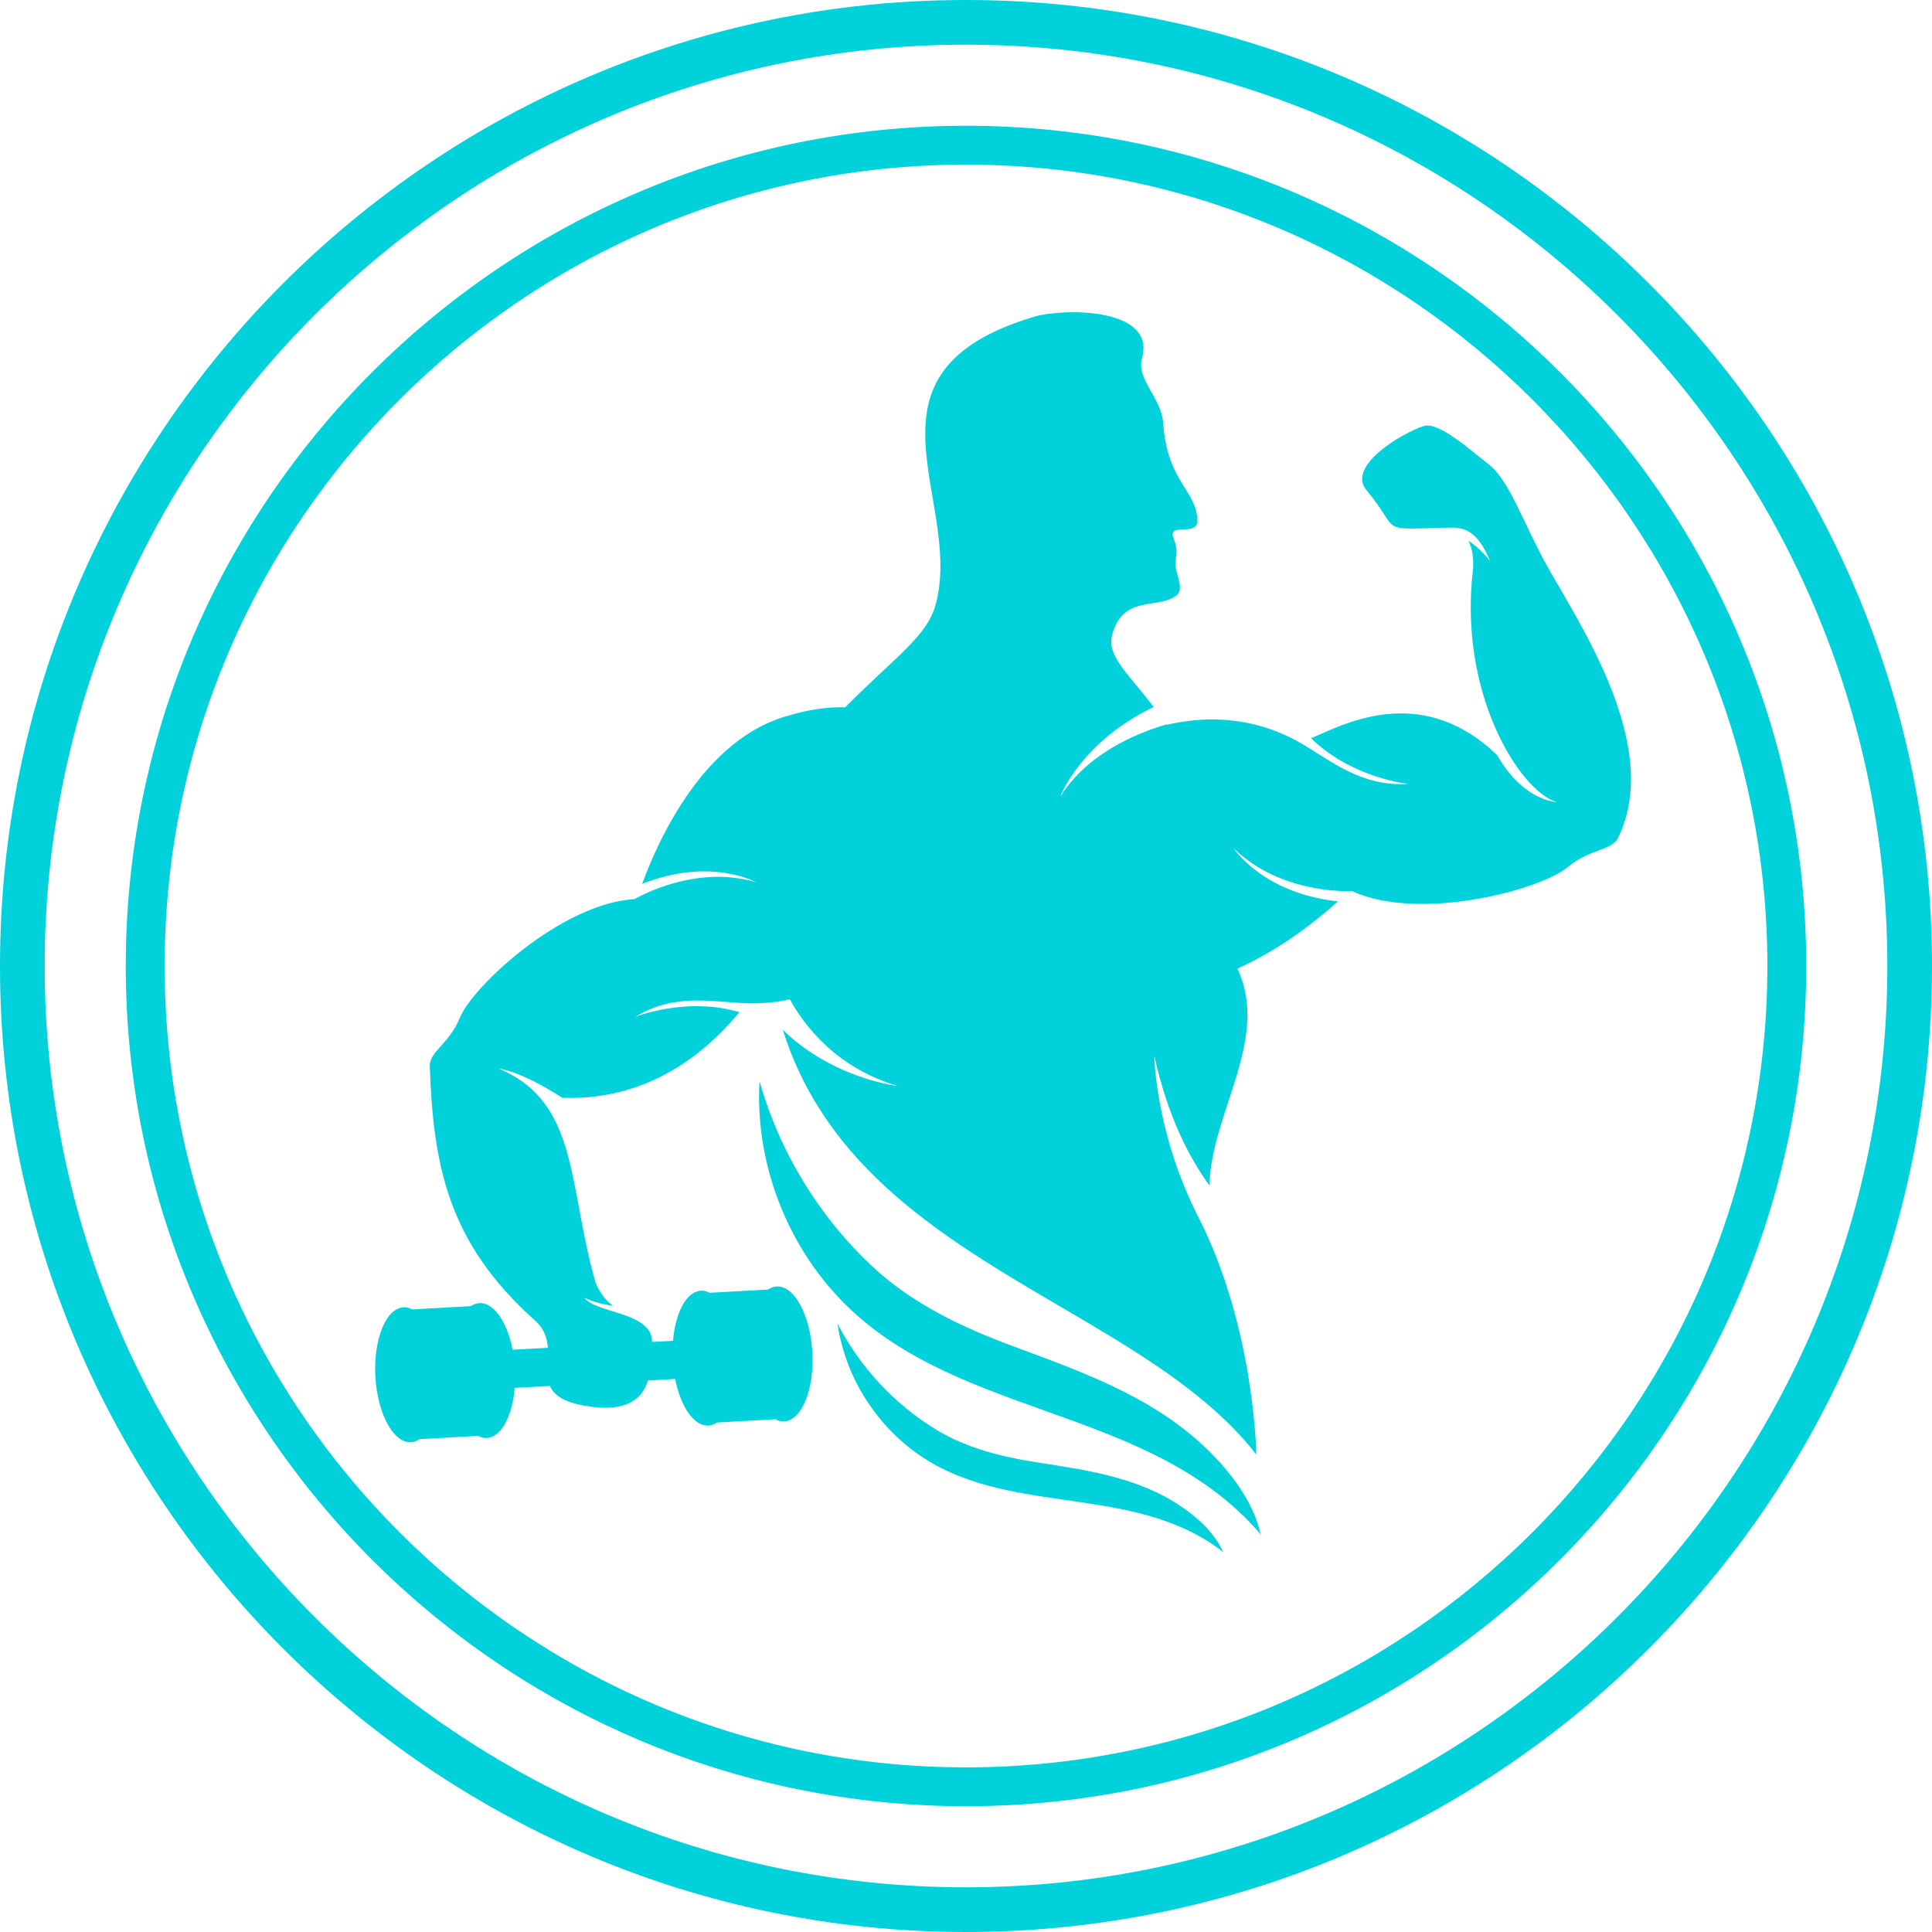 <?xml version="1.0" encoding="utf-8"?>
<!-- Generator: Adobe Illustrator 24.3.0, SVG Export Plug-In . SVG Version: 6.00 Build 0)  -->
<svg version="1.1" id="Layer_2_1_" xmlns="http://www.w3.org/2000/svg" xmlns:xlink="http://www.w3.org/1999/xlink" x="0px" y="0px"
	 viewBox="0 0 217.278 217.277" enable-background="new 0 0 217.278 217.277" xml:space="preserve">
<g>
	<path fill="#00D1DB" d="M45.384,147.024c0.339-0.017,0.67,0.07,0.988,0.236l6.584-0.368c0.298-0.203,0.616-0.322,0.955-0.343
		c1.624-0.091,3.129,2.129,3.741,5.245l3.96-0.219c-0.07-1.062-0.384-2.116-1.434-3.055c-9.808-8.754-11.458-17.463-11.842-28.64
		c-0.05-1.608,2.199-2.492,3.402-5.456c1.418-3.497,11.429-12.838,19.637-13.309c0,0,6.692-4.005,13.665-1.885
		c0,0-5.076-2.885-12.822,0.174c1.81-4.943,6.973-16.446,16.583-18.96c2.021-0.603,4.125-0.951,6.25-0.901
		c5.882-5.89,9.221-8.019,10.184-11.586c3.179-11.776-9.961-26.065,11.086-32.343c3.179-0.947,13.76-1.095,12.106,4.708
		c-0.653,2.298,2.191,4.439,2.385,7.237c0.467,6.741,3.848,7.618,3.844,11.036c-0.004,1.426-2.211,0.637-2.67,1.207
		c-0.347,0.438,0.281,0.918,0.331,2.211c0.012,0.393-0.194,1.219-0.083,1.798c0.256,1.306,0.843,2.542,0.103,3.129
		c-2.104,1.678-6.13-0.165-7.287,4.58c-0.55,2.249,1.839,4.257,4.7,7.986c-8.291,3.993-10.511,10.102-10.511,10.102
		c3.026-4.869,8.601-7.163,11.974-8.151l0.037,0.05c3.592-0.847,9.246-1.257,14.996,2.046c3.505,2.009,6.758,4.927,12.131,4.605
		c0,0-6.349-0.645-10.933-5.138c3.17-1.269,12.177-6.547,20.952,1.926c2.889,5.125,6.671,5.262,6.671,5.262
		c-4.171-1.277-11.048-12.197-9.42-26.094c0,0,0.244-1.905-0.521-3.311c1.492,0.959,2.472,2.323,2.472,2.323
		c-1.633-3.993-3.431-3.815-4.997-3.778c-7.857,0.178-4.91,0.583-8.928-4.228c-2.244-2.687,3.914-6.378,6.431-7.204
		c1.715-0.562,5.468,2.889,7.291,4.278c2.348,1.79,3.985,6.75,6.493,11.272c3.666,6.605,13.111,20.41,8.097,30.748
		c-0.719,1.484-3.191,1.211-5.704,3.327c-2.964,2.497-16.537,6.183-24.221,2.678c0,0-8.002,0.438-13.318-4.828
		c0,0,3.228,5.051,11.73,5.981c-2.228,2.013-6.374,5.365-11.313,7.556c3.757,7.932-3.05,16.43-3.125,24.411
		c-2.393-3.261-4.741-7.944-6.221-14.607c0,0,0.099,8.622,4.96,18.145c6.332,12.408,6.518,26.705,6.518,26.705
		c-13.351-17.162-45.032-21.63-53.254-47.765c5.671,5.522,12.929,6.312,12.929,6.312c-6.874-2.025-10.47-6.717-12.14-9.742
		c-1.488,0.331-3.112,0.504-4.869,0.442c-3.935-0.141-8.06-1.178-12.54,1.542c0,0,5.762-2.327,11.747-0.537
		c-2.153,2.525-8.647,10.06-19.927,9.626c-4.819-3.104-7.126-3.274-7.126-3.274c9.031,3.79,7.733,13.119,10.862,24.035
		c0,0,0.657,1.748,1.955,2.608c-1.719-0.145-3.187-0.876-3.187-0.876c1.207,1.748,7.63,1.575,7.597,4.964l2.352-0.132
		c0.265-3.166,1.509-5.539,3.137-5.63c0.335-0.021,0.665,0.07,0.984,0.236l6.584-0.368c0.298-0.203,0.616-0.327,0.955-0.343
		c1.98-0.112,3.778,3.195,4.009,7.382c0.236,4.191-1.182,7.676-3.162,7.787c-0.335,0.021-0.665-0.066-0.984-0.236l-6.584,0.368
		c-0.298,0.203-0.616,0.327-0.955,0.343c-1.629,0.091-3.129-2.125-3.745-5.245l-3.059,0.174c-0.608,1.98-2.298,3.728-7.217,2.819
		c-2.356-0.434-3.381-1.223-3.807-2.203l-3.96,0.219c-0.26,3.166-1.505,5.539-3.133,5.63c-0.339,0.021-0.67-0.066-0.988-0.231
		l-6.58,0.364c-0.302,0.203-0.62,0.327-0.955,0.343c-1.984,0.112-3.778-3.195-4.013-7.382
		C41.987,150.62,43.404,147.135,45.384,147.024"/>
	<path fill="#00D1DB" d="M85.672,127.763c-0.26-1.885-0.393-4.274-0.248-6.163c2.244,7.969,6.725,15.297,12.793,20.927
		c4.456,4.133,10.027,6.766,15.674,8.858c8.531,3.162,17.128,6.183,23.382,13.177c1.529,1.711,2.893,3.633,3.79,5.754
		c0.248,0.587,0.612,1.695,0.723,2.277c-0.368-0.479-0.794-0.926-1.215-1.364c-12.788-13.322-34.058-11.982-46.537-25.61
		c-2.984-3.257-5.278-7.134-6.754-11.292C86.523,132.202,85.982,129.999,85.672,127.763"/>
	<path fill="#00D1DB" d="M95.167,152.833c-0.418-1.191-0.82-2.727-0.975-3.974c2.511,4.884,6.392,9.057,11.08,11.915
		c3.442,2.099,7.412,3.075,11.359,3.689c5.964,0.929,11.952,1.758,16.941,5.479c1.22,0.91,2.361,1.98,3.224,3.24
		c0.239,0.349,0.621,1.021,0.771,1.385c-0.302-0.263-0.638-0.497-0.97-0.726c-10.073-6.972-23.723-3.292-33.635-10.503
		c-2.37-1.723-4.373-3.941-5.882-6.449C96.306,155.606,95.664,154.245,95.167,152.833"/>
	<path fill="#00D1DB" d="M108.639,203.133c-52.105,0-94.495-42.39-94.495-94.495c0-52.104,42.39-94.495,94.495-94.495
		s94.495,42.39,94.495,94.495S160.744,203.133,108.639,203.133z M108.639,18.514c-49.694,0-90.124,40.429-90.124,90.124
		s40.43,90.124,90.124,90.124s90.124-40.429,90.124-90.124C198.763,58.944,158.333,18.514,108.639,18.514z"/>
	<path fill="#00D1DB" d="M108.639,217.277C48.735,217.277,0,168.542,0,108.638C0,48.735,48.735,0,108.639,0
		s108.639,48.735,108.639,108.638C217.278,168.542,168.543,217.277,108.639,217.277z M108.639,5.025
		C51.506,5.025,5.025,51.506,5.025,108.638c0,57.133,46.481,103.614,103.614,103.614s103.614-46.481,103.614-103.614
		C212.253,51.506,165.771,5.025,108.639,5.025z"/>
</g>
</svg>
